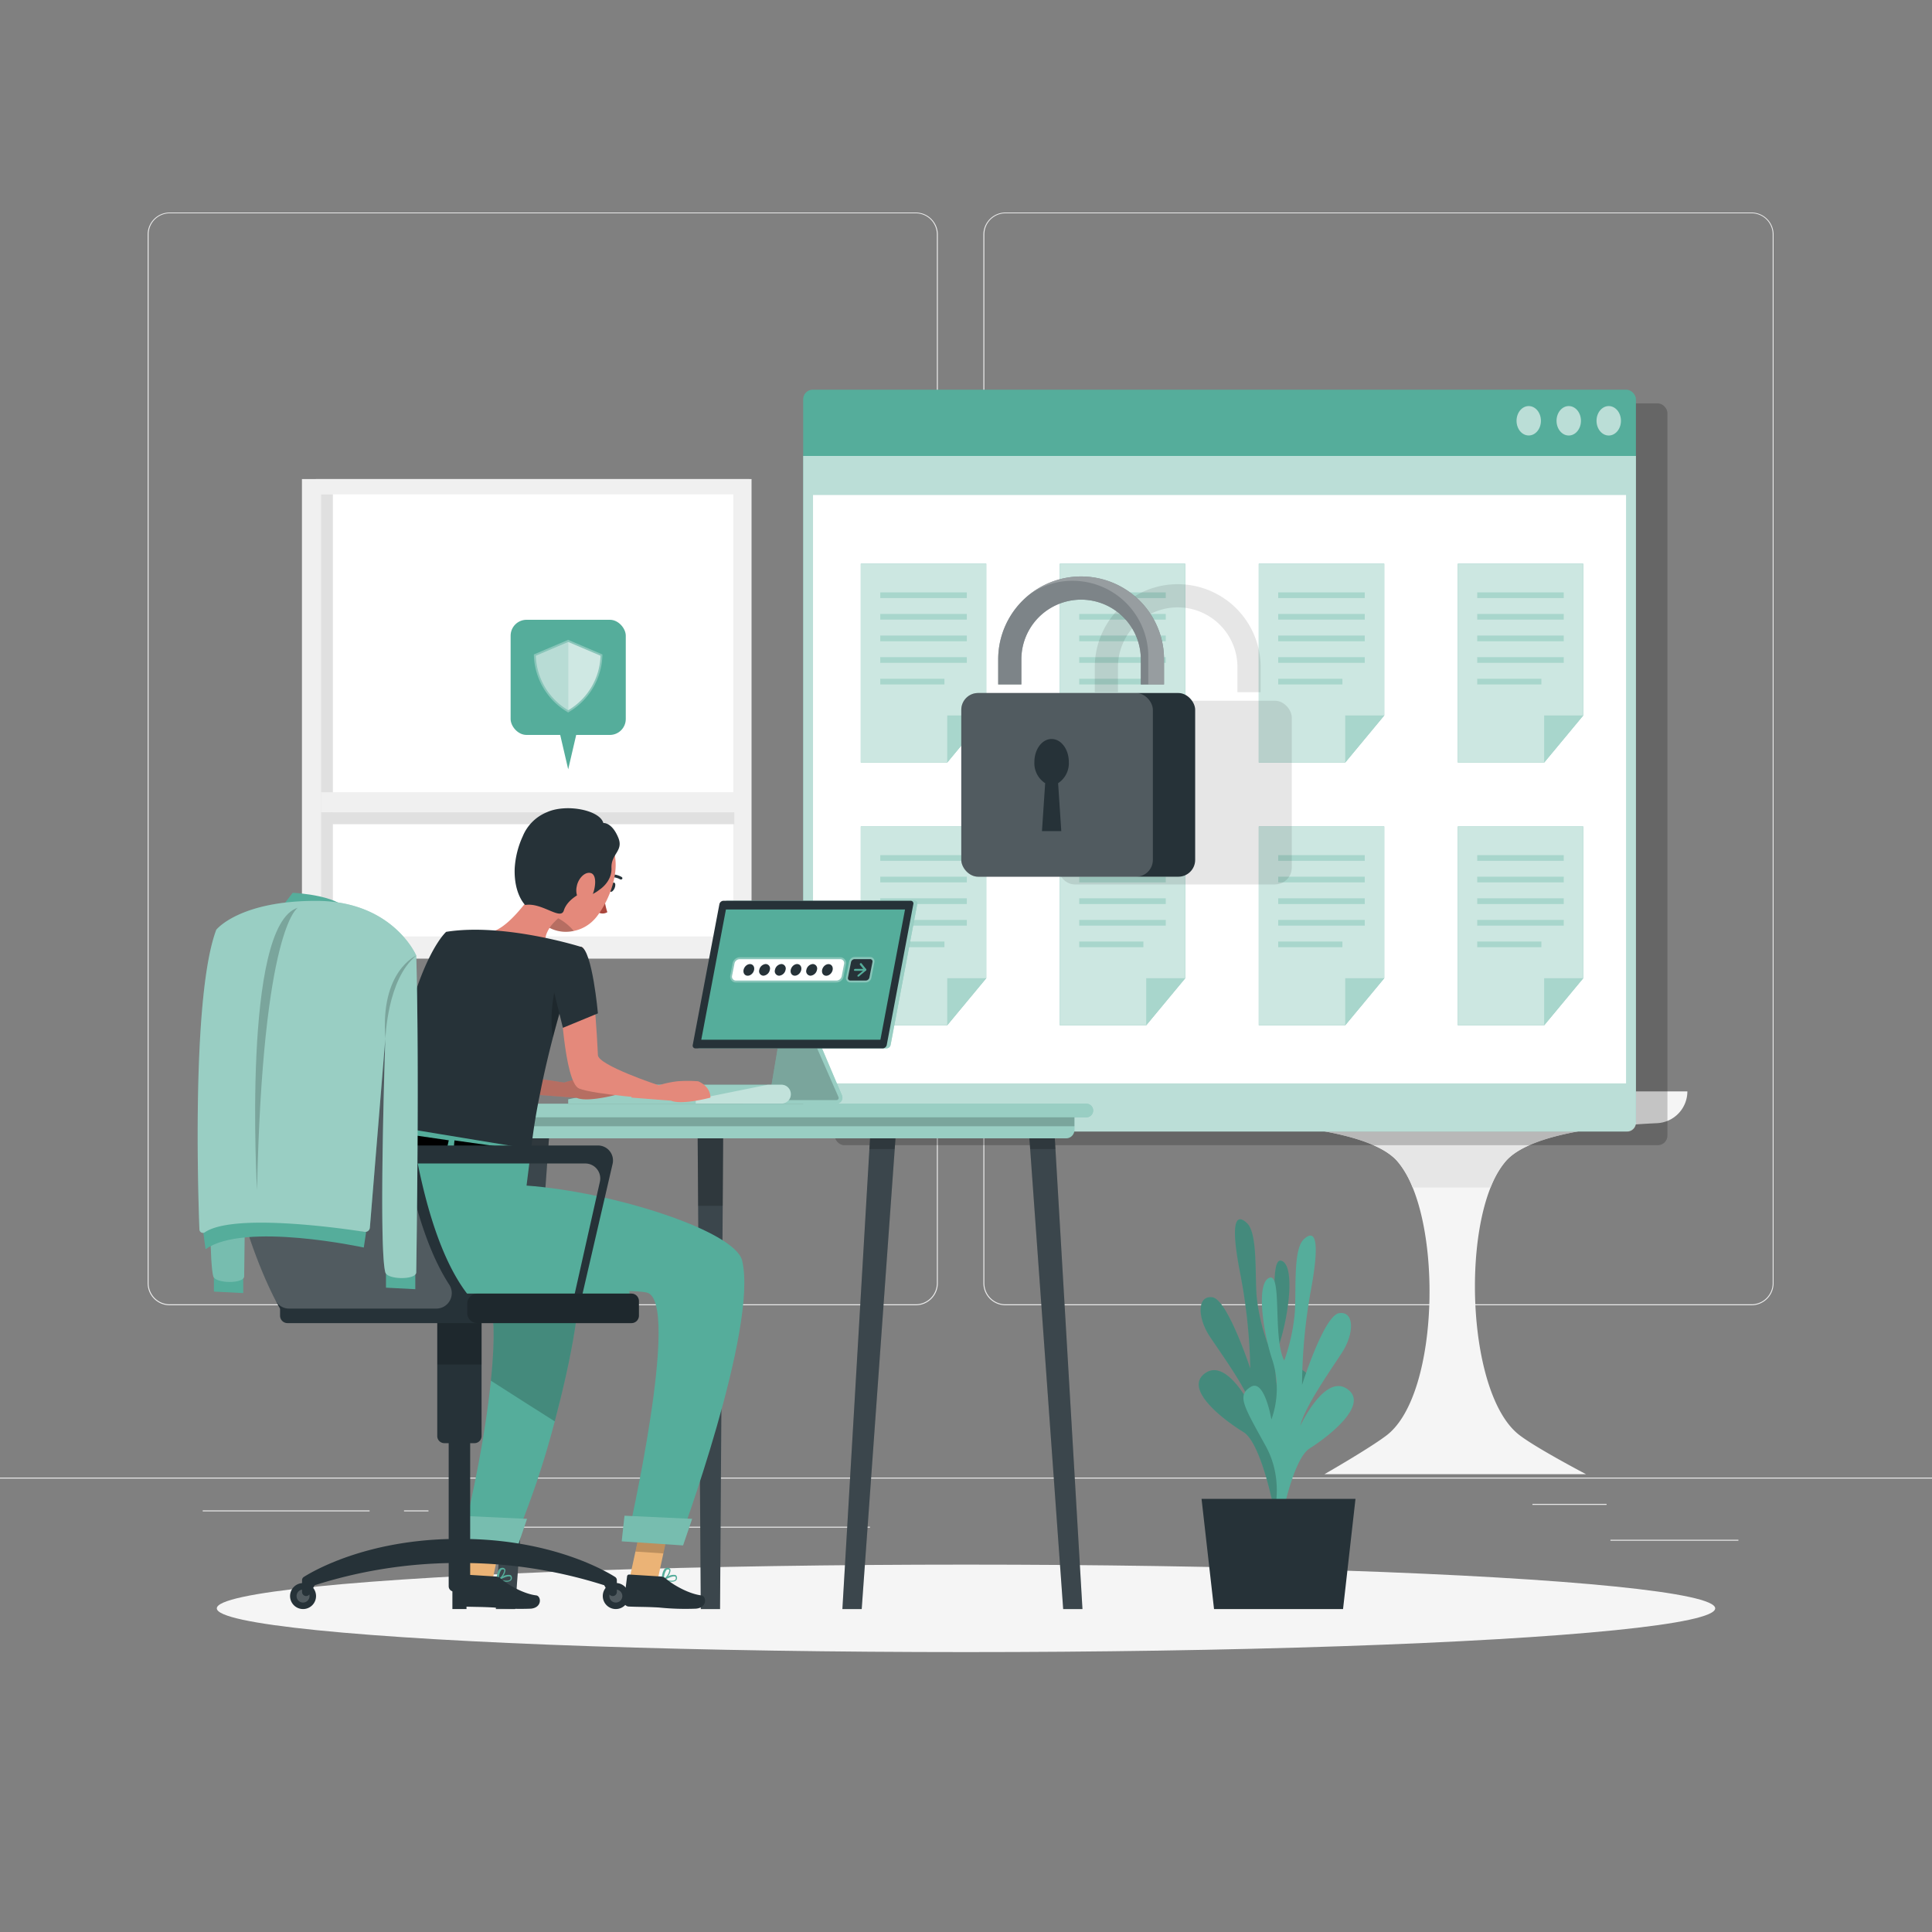 <svg xmlns="http://www.w3.org/2000/svg" viewBox="0 0 500 500"><rect x="0" y="0" width="500" height="500" fill="#808080" stroke="none"/><g id="freepik--background-complete--inject-161"><rect y="382.4" width="500" height="0.25" style="fill:#ebebeb"></rect><rect x="416.78" y="398.49" width="33.12" height="0.25" style="fill:#ebebeb"></rect><rect x="322.53" y="401.21" width="8.69" height="0.25" style="fill:#ebebeb"></rect><rect x="396.59" y="389.21" width="19.19" height="0.25" style="fill:#ebebeb"></rect><rect x="52.46" y="390.89" width="43.19" height="0.25" style="fill:#ebebeb"></rect><rect x="104.56" y="390.89" width="6.33" height="0.25" style="fill:#ebebeb"></rect><rect x="131.47" y="395.11" width="93.68" height="0.25" style="fill:#ebebeb"></rect><path d="M237,337.8H43.91a5.71,5.71,0,0,1-5.7-5.71V60.66A5.71,5.71,0,0,1,43.91,55H237a5.71,5.71,0,0,1,5.71,5.71V332.09A5.71,5.71,0,0,1,237,337.8ZM43.91,55.2a5.46,5.46,0,0,0-5.45,5.46V332.09a5.46,5.46,0,0,0,5.45,5.46H237a5.47,5.47,0,0,0,5.46-5.46V60.66A5.47,5.47,0,0,0,237,55.2Z" style="fill:#ebebeb"></path><path d="M453.31,337.8H260.21a5.72,5.72,0,0,1-5.71-5.71V60.66A5.72,5.72,0,0,1,260.21,55h193.1A5.71,5.71,0,0,1,459,60.66V332.09A5.71,5.71,0,0,1,453.31,337.8ZM260.21,55.2a5.47,5.47,0,0,0-5.46,5.46V332.09a5.47,5.47,0,0,0,5.46,5.46h193.1a5.47,5.47,0,0,0,5.46-5.46V60.66a5.47,5.47,0,0,0-5.46-5.46Z" style="fill:#ebebeb"></path><path d="M316.54,282.45H436.69a8.24,8.24,0,0,1-7.88,8.23c-12.91.59-32.78,2.63-39.07,9.77-11.75,13.32-10.61,60.1,3.46,70.93,4.4,3.4,17.26,10.14,17.26,10.14H342.77s12-6.88,16.19-10.14c14-10.92,14.39-57.67,2.59-70.93-6.05-6.8-24.67-9-37.16-9.69A8.31,8.31,0,0,1,316.54,282.45Z" style="fill:#f5f5f5"></path><path d="M421.8,291.12c-12.2,1-26.82,3.39-32.06,9.33a23.74,23.74,0,0,0-4,6.88H365.59a24.5,24.5,0,0,0-4-6.88c-5.26-5.91-20-8.34-32-9.33Z" style="fill:#e6e6e6"></path><polygon points="367.72 282.51 369.36 263.84 345.67 263.84 344.04 282.51 367.72 282.51" style="fill:#ebebeb"></polygon><polygon points="367.72 282.51 369.36 263.84 370.63 263.84 369 282.51 367.72 282.51" style="fill:#e0e0e0"></polygon><polygon points="365.47 280.61 366.77 265.74 347.92 265.74 346.62 280.61 365.47 280.61" style="fill:#f0f0f0"></polygon><polygon points="364.03 279.38 365.11 266.97 349.37 266.97 348.28 279.38 364.03 279.38" style="fill:#fafafa"></polygon><polygon points="375.4 282.45 399.19 282.45 396.55 252.28 372.76 252.28 375.4 282.45" style="fill:#e6e6e6"></polygon><polygon points="375.4 282.45 374.27 282.45 371.63 252.28 372.76 252.28 375.4 282.45" style="fill:#e0e0e0"></polygon><polygon points="377.56 279.38 396.5 279.38 394.4 255.36 375.46 255.36 377.56 279.38" style="fill:#f0f0f0"></polygon><polygon points="378.94 277.4 394.77 277.4 393.01 257.34 377.19 257.34 378.94 277.4" style="fill:#fafafa"></polygon><path d="M386.94,266.36h0a2.75,2.75,0,0,1-3.9,0h0a2.76,2.76,0,0,1,0-3.89h0a2.77,2.77,0,0,1,3.9,0h0A2.76,2.76,0,0,1,386.94,266.36Z" style="fill:#ebebeb"></path><path d="M385.77,269.74h0a2,2,0,0,1,2.85,0h0a2,2,0,0,1-1.42,3.44h0A2,2,0,0,1,385.77,269.74Z" style="fill:#f0f0f0"></path><rect x="81.73" y="123.98" width="112.19" height="124.08" transform="translate(275.64 372.04) rotate(180)" style="fill:#e0e0e0"></rect><rect x="78.15" y="123.98" width="116.36" height="124.08" transform="translate(272.65 372.04) rotate(180)" style="fill:#f0f0f0"></rect><rect x="83.07" y="127.94" width="106.7" height="114.42" transform="translate(272.84 370.29) rotate(180)" style="fill:#fff"></rect><rect x="83.07" y="127.94" width="3.09" height="114.42" transform="translate(169.22 370.29) rotate(180)" style="fill:#e0e0e0"></rect><rect x="136.39" y="159.65" width="3.09" height="104.22" transform="translate(-73.83 349.69) rotate(-90)" style="fill:#e0e0e0"></rect><rect x="83.07" y="205.04" width="108.36" height="5.18" transform="translate(274.49 415.25) rotate(180)" style="fill:#f0f0f0"></rect><path d="M378.39,145.22s1-6.6-3.81-10.83-4.39-6.75-3-7.08,2.64,3.91,4.76,5.07c0,0,.07-6-2.08-8.25s-3.28-7.94-1.23-8,2.25,3.4,2.68,5.88,2.7,6,2.7,6,.44-5.4,1.83-7.62-2.31-7.3-.88-9.52,4,2,3.75,6.77-3.38,9.84-2.64,14.81c0,0,1.4-3.49,2.65-3.81s2.53-2.62,3.37-3.48,1.91,2.11,0,4.86-6.76,10.11-6,16.05Z" style="fill:#e6e6e6"></path><path d="M375.51,142.22l-1.58,9.89a5,5,0,0,0,5,5.82h1.68a5,5,0,0,0,5-5.82L384,142.22Z" style="fill:#f5f5f5"></path><rect x="287.94" y="154.28" width="111.4" height="5.72" style="fill:#e6e6e6"></rect><rect x="293.07" y="133.18" width="4.91" height="21.1" style="fill:#f0f0f0"></rect><rect x="316.8" y="133.18" width="4.91" height="21.1" style="fill:#f0f0f0"></rect><rect x="345.57" y="132.92" width="4.91" height="21.1" transform="translate(-19.31 61.19) rotate(-9.78)" style="fill:#f0f0f0"></rect><rect x="299.15" y="135.96" width="4.91" height="18.32" style="fill:#f0f0f0"></rect><rect x="310.43" y="135.96" width="4.91" height="18.32" style="fill:#f0f0f0"></rect><rect x="338.91" y="135.96" width="4.91" height="18.32" style="fill:#f0f0f0"></rect><rect x="325.29" y="135.65" width="4.91" height="18.32" transform="translate(-23.61 74.53) rotate(-12.53)" style="fill:#f0f0f0"></rect><rect x="305.85" y="132.13" width="2.45" height="22.15" style="fill:#f0f0f0"></rect><rect x="335.04" y="132.13" width="2.45" height="22.15" style="fill:#f0f0f0"></rect><rect x="287.94" y="197.01" width="111.4" height="5.72" transform="translate(687.29 399.74) rotate(180)" style="fill:#e6e6e6"></rect><rect x="389.31" y="175.91" width="4.91" height="21.1" transform="translate(783.53 372.92) rotate(180)" style="fill:#f0f0f0"></rect><rect x="365.58" y="175.91" width="4.91" height="21.1" transform="translate(736.07 372.92) rotate(180)" style="fill:#f0f0f0"></rect><rect x="336.81" y="175.65" width="4.91" height="21.1" transform="translate(641.98 427.3) rotate(-170.22)" style="fill:#f0f0f0"></rect><rect x="383.23" y="178.69" width="4.91" height="18.32" transform="translate(771.37 375.7) rotate(180)" style="fill:#f0f0f0"></rect><rect x="371.95" y="178.69" width="4.91" height="18.32" transform="translate(748.81 375.7) rotate(180)" style="fill:#f0f0f0"></rect><rect x="343.48" y="178.69" width="4.91" height="18.32" transform="translate(691.86 375.7) rotate(180)" style="fill:#f0f0f0"></rect><rect x="357.09" y="178.38" width="4.91" height="18.32" transform="translate(669.85 448.59) rotate(-167.47)" style="fill:#f0f0f0"></rect><rect x="378.99" y="174.86" width="2.45" height="22.15" transform="translate(760.43 371.87) rotate(180)" style="fill:#f0f0f0"></rect><rect x="349.79" y="174.86" width="2.45" height="22.15" transform="translate(702.04 371.87) rotate(180)" style="fill:#f0f0f0"></rect><rect x="298.63" y="180.31" width="23.91" height="16.51" transform="translate(621.18 377.13) rotate(180)" style="fill:#f5f5f5"></rect></g><g id="freepik--Shadow--inject-161"><ellipse id="freepik--path--inject-161" cx="250" cy="416.24" rx="193.89" ry="11.32" style="fill:#f5f5f5"></ellipse></g><g id="freepik--Plant--inject-161"><path d="M332.47,391.23s-5-10.8.7-21.46,7.3-13.16,3.7-15.34S331.6,363,331.6,363a24,24,0,0,1-.53-15.07c2.51-7.71,4.09-20.26.66-21.61s-.65,15.66-3.63,21.46a49.82,49.82,0,0,1-2.91-12.64c-.41-6.19.23-16.08-2.48-18.61s-4.44-.79-1.78,12.88a142.9,142.9,0,0,1,2.64,24.76s-5.87-17.92-9.82-18.44-3.94,5.28-.56,10.31,9.89,14.05,10.95,18.69c0,0-6.45-13.48-12.25-9.35s5.05,12.28,9.89,15.22,8.2,21.39,8.2,21.39Z" style="fill:#55AD9B"></path><path d="M332.47,391.23s-5-10.8.7-21.46,7.3-13.16,3.7-15.34S331.6,363,331.6,363a24,24,0,0,1-.53-15.07c2.51-7.71,4.09-20.26.66-21.61s-.65,15.66-3.63,21.46a49.82,49.82,0,0,1-2.91-12.64c-.41-6.19.23-16.08-2.48-18.61s-4.44-.79-1.78,12.88a142.9,142.9,0,0,1,2.64,24.76s-5.87-17.92-9.82-18.44-3.94,5.28-.56,10.31,9.89,14.05,10.95,18.69c0,0-6.45-13.48-12.25-9.35s5.05,12.28,9.89,15.22,8.2,21.39,8.2,21.39Z" style="opacity:0.2;isolation:isolate"></path><path d="M328.56,395.66s4.82-10.88-1-21.44-7.46-13.06-3.88-15.29,5.36,8.44,5.36,8.44a24,24,0,0,0,.35-15.08c-2.6-7.66-4.33-20.19-.91-21.59s.84,15.65,3.88,21.4a49.65,49.65,0,0,0,2.76-12.69c.34-6.19-.42-16.07,2.26-18.64s4.43-.85,1.93,12.85a142.37,142.37,0,0,0-2.34,24.8s5.66-18,9.6-18.58,4,5.22.68,10.3-9.71,14.2-10.73,18.85c0,0,6.29-13.58,12.14-9.53s-4.9,12.35-9.7,15.37-7.94,21.51-7.94,21.51Z" style="fill:#55AD9B"></path><polygon points="350.8 387.91 310.96 387.91 314.19 416.42 347.58 416.42 350.8 387.91" style="fill:#263238"></polygon></g><g id="freepik--Window--inject-161"><rect x="216.01" y="104.4" width="215.52" height="191.98" rx="2.48" style="opacity:0.2;isolation:isolate"></rect><rect x="207.86" y="100.85" width="215.52" height="191.98" rx="2.48" style="fill:#55AD9B"></rect><path d="M207.86,118V290.36a2.3,2.3,0,0,0,2,2.48H421.32a2.3,2.3,0,0,0,2.06-2.48V118Z" style="fill:#fff;opacity:0.6"></path><rect x="210.41" y="128.11" width="210.41" height="152.27" style="fill:#fff"></rect><ellipse cx="416.34" cy="108.9" rx="3.16" ry="3.81" style="fill:#fff;opacity:0.6"></ellipse><ellipse cx="405.99" cy="108.9" rx="3.16" ry="3.81" style="fill:#fff;opacity:0.6"></ellipse><path d="M398.79,108.9c0,2.1-1.41,3.8-3.16,3.8s-3.15-1.7-3.15-3.8,1.41-3.81,3.15-3.81S398.79,106.79,398.79,108.9Z" style="fill:#fff;opacity:0.6"></path><polygon points="255.24 145.89 255.24 185.16 245.14 197.34 222.77 197.34 222.77 145.89 255.24 145.89" style="fill:#55AD9B"></polygon><polygon points="255.24 145.89 255.24 185.16 245.14 197.34 222.77 197.34 222.77 145.89 255.24 145.89" style="fill:#fff;opacity:0.7"></polygon><polygon points="255.24 185.16 245.14 197.34 245.14 185.16 255.24 185.16" style="fill:#55AD9B;opacity:0.3"></polygon><rect x="227.81" y="153.31" width="22.4" height="1.47" style="fill:#55AD9B;opacity:0.3"></rect><rect x="227.81" y="158.89" width="22.4" height="1.47" style="fill:#55AD9B;opacity:0.3"></rect><rect x="227.81" y="164.48" width="22.4" height="1.48" style="fill:#55AD9B;opacity:0.3"></rect><rect x="227.81" y="170.07" width="22.4" height="1.47" style="fill:#55AD9B;opacity:0.3"></rect><rect x="227.81" y="175.66" width="16.61" height="1.48" style="fill:#55AD9B;opacity:0.3"></rect><polygon points="306.74 145.89 306.74 185.16 296.64 197.34 274.27 197.34 274.27 145.89 306.74 145.89" style="fill:#55AD9B"></polygon><polygon points="306.74 145.89 306.74 185.16 296.64 197.34 274.27 197.34 274.27 145.89 306.74 145.89" style="fill:#fff;opacity:0.7"></polygon><polygon points="306.74 185.16 296.64 197.34 296.64 185.16 306.74 185.16" style="fill:#55AD9B;opacity:0.3"></polygon><rect x="279.3" y="153.31" width="22.4" height="1.47" style="fill:#55AD9B;opacity:0.3"></rect><rect x="279.3" y="158.89" width="22.4" height="1.47" style="fill:#55AD9B;opacity:0.3"></rect><rect x="279.3" y="164.48" width="22.4" height="1.48" style="fill:#55AD9B;opacity:0.3"></rect><rect x="279.3" y="170.07" width="22.4" height="1.47" style="fill:#55AD9B;opacity:0.3"></rect><rect x="279.3" y="175.66" width="16.61" height="1.48" style="fill:#55AD9B;opacity:0.3"></rect><polygon points="358.24 145.89 358.24 185.16 348.14 197.34 325.77 197.34 325.77 145.89 358.24 145.89" style="fill:#55AD9B"></polygon><polygon points="358.24 145.89 358.24 185.16 348.14 197.34 325.77 197.34 325.77 145.89 358.24 145.89" style="fill:#fff;opacity:0.7"></polygon><polygon points="358.24 185.16 348.14 197.34 348.14 185.16 358.24 185.16" style="fill:#55AD9B;opacity:0.3"></polygon><rect x="330.8" y="153.31" width="22.4" height="1.47" style="fill:#55AD9B;opacity:0.3"></rect><rect x="330.8" y="158.89" width="22.4" height="1.47" style="fill:#55AD9B;opacity:0.3"></rect><rect x="330.8" y="164.48" width="22.4" height="1.48" style="fill:#55AD9B;opacity:0.3"></rect><rect x="330.8" y="170.07" width="22.4" height="1.47" style="fill:#55AD9B;opacity:0.3"></rect><rect x="330.8" y="175.66" width="16.61" height="1.48" style="fill:#55AD9B;opacity:0.3"></rect><polygon points="409.74 145.89 409.74 185.16 399.63 197.34 377.27 197.34 377.27 145.89 409.74 145.89" style="fill:#55AD9B"></polygon><polygon points="409.74 145.89 409.74 185.16 399.63 197.34 377.27 197.34 377.27 145.89 409.74 145.89" style="fill:#fff;opacity:0.7"></polygon><polygon points="409.74 185.16 399.63 197.34 399.63 185.16 409.74 185.16" style="fill:#55AD9B;opacity:0.3"></polygon><rect x="382.3" y="153.31" width="22.4" height="1.47" style="fill:#55AD9B;opacity:0.3"></rect><rect x="382.3" y="158.89" width="22.4" height="1.47" style="fill:#55AD9B;opacity:0.3"></rect><rect x="382.3" y="164.48" width="22.4" height="1.48" style="fill:#55AD9B;opacity:0.3"></rect><rect x="382.3" y="170.07" width="22.4" height="1.47" style="fill:#55AD9B;opacity:0.3"></rect><rect x="382.3" y="175.66" width="16.61" height="1.48" style="fill:#55AD9B;opacity:0.3"></rect><polygon points="255.24 213.89 255.24 253.16 245.14 265.34 222.77 265.34 222.77 213.89 255.24 213.89" style="fill:#55AD9B"></polygon><polygon points="255.24 213.89 255.24 253.16 245.14 265.34 222.77 265.34 222.77 213.89 255.24 213.89" style="fill:#fff;opacity:0.7"></polygon><polygon points="255.24 253.16 245.14 265.34 245.14 253.16 255.24 253.16" style="fill:#55AD9B;opacity:0.3"></polygon><rect x="227.81" y="221.31" width="22.4" height="1.47" style="fill:#55AD9B;opacity:0.3"></rect><rect x="227.81" y="226.89" width="22.4" height="1.47" style="fill:#55AD9B;opacity:0.3"></rect><rect x="227.81" y="232.48" width="22.4" height="1.48" style="fill:#55AD9B;opacity:0.3"></rect><rect x="227.81" y="238.07" width="22.4" height="1.48" style="fill:#55AD9B;opacity:0.3"></rect><rect x="227.81" y="243.66" width="16.61" height="1.47" style="fill:#55AD9B;opacity:0.3"></rect><polygon points="306.74 213.89 306.74 253.16 296.64 265.34 274.27 265.34 274.27 213.89 306.74 213.89" style="fill:#55AD9B"></polygon><polygon points="306.74 213.89 306.74 253.16 296.64 265.34 274.27 265.34 274.27 213.89 306.74 213.89" style="fill:#fff;opacity:0.7"></polygon><polygon points="306.74 253.16 296.64 265.34 296.64 253.16 306.74 253.16" style="fill:#55AD9B;opacity:0.3"></polygon><rect x="279.3" y="221.31" width="22.4" height="1.47" style="fill:#55AD9B;opacity:0.3"></rect><rect x="279.3" y="226.89" width="22.4" height="1.47" style="fill:#55AD9B;opacity:0.3"></rect><rect x="279.3" y="232.48" width="22.4" height="1.48" style="fill:#55AD9B;opacity:0.3"></rect><rect x="279.3" y="238.07" width="22.4" height="1.48" style="fill:#55AD9B;opacity:0.3"></rect><rect x="279.3" y="243.66" width="16.61" height="1.47" style="fill:#55AD9B;opacity:0.3"></rect><polygon points="358.24 213.89 358.24 253.16 348.14 265.34 325.77 265.34 325.77 213.89 358.24 213.89" style="fill:#55AD9B"></polygon><polygon points="358.24 213.89 358.24 253.16 348.14 265.34 325.77 265.34 325.77 213.89 358.24 213.89" style="fill:#fff;opacity:0.7"></polygon><polygon points="358.24 253.16 348.14 265.34 348.14 253.16 358.24 253.16" style="fill:#55AD9B;opacity:0.3"></polygon><rect x="330.8" y="221.31" width="22.4" height="1.47" style="fill:#55AD9B;opacity:0.3"></rect><rect x="330.8" y="226.89" width="22.4" height="1.47" style="fill:#55AD9B;opacity:0.3"></rect><rect x="330.8" y="232.48" width="22.4" height="1.48" style="fill:#55AD9B;opacity:0.3"></rect><rect x="330.8" y="238.07" width="22.4" height="1.48" style="fill:#55AD9B;opacity:0.3"></rect><rect x="330.8" y="243.66" width="16.61" height="1.47" style="fill:#55AD9B;opacity:0.3"></rect><polygon points="409.74 213.89 409.74 253.16 399.63 265.34 377.27 265.34 377.27 213.89 409.74 213.89" style="fill:#55AD9B"></polygon><polygon points="409.74 213.89 409.74 253.16 399.63 265.34 377.27 265.34 377.27 213.89 409.74 213.89" style="fill:#fff;opacity:0.7"></polygon><polygon points="409.74 253.16 399.63 265.34 399.63 253.16 409.74 253.16" style="fill:#55AD9B;opacity:0.3"></polygon><rect x="382.3" y="221.31" width="22.4" height="1.47" style="fill:#55AD9B;opacity:0.3"></rect><rect x="382.3" y="226.89" width="22.4" height="1.47" style="fill:#55AD9B;opacity:0.3"></rect><rect x="382.3" y="232.48" width="22.4" height="1.48" style="fill:#55AD9B;opacity:0.3"></rect><rect x="382.3" y="238.07" width="22.4" height="1.48" style="fill:#55AD9B;opacity:0.3"></rect><rect x="382.3" y="243.66" width="16.61" height="1.47" style="fill:#55AD9B;opacity:0.3"></rect></g><g id="freepik--Padlock--inject-161"><rect x="273.78" y="181.35" width="60.53" height="47.54" rx="4.35" style="opacity:0.1;isolation:isolate"></rect><g style="opacity:0.1;isolation:isolate"><path d="M326.25,179.14h-6v-6.49a15.46,15.46,0,1,0-30.92,0v6.49h-6v-6.49a21.46,21.46,0,1,1,42.92,0Z"></path></g><rect x="248.78" y="179.35" width="60.53" height="47.54" rx="4.35" style="fill:#263238"></rect><rect x="248.78" y="179.35" width="49.58" height="47.54" rx="4.35" style="fill:#fff;opacity:0.2"></rect><path d="M276.61,197.19c0-3.28-2-5.94-4.46-5.94s-4.45,2.66-4.45,5.94a6.16,6.16,0,0,0,2.79,5.5l-.83,12.4h5l-.82-12.4A6.18,6.18,0,0,0,276.61,197.19Z" style="fill:#263238"></path><path d="M301.25,177.14h-6v-6.49a15.46,15.46,0,1,0-30.92,0v6.49h-6v-6.49a21.46,21.46,0,1,1,42.92,0Z" style="fill:#263238"></path><g style="opacity:0.4"><path d="M301.25,177.14h-6v-6.49a15.46,15.46,0,1,0-30.92,0v6.49h-6v-6.49a21.46,21.46,0,1,1,42.92,0Z" style="fill:#fff"></path></g><path d="M301.25,170.65v6.49h-4.07v-7.23a19.6,19.6,0,0,0-19.61-19.6,19.07,19.07,0,0,0-11,3.45,21.44,21.44,0,0,1,34.67,16.89Z" style="fill:#fff;opacity:0.2"></path></g><g id="freepik--Desk--inject-161"><path d="M216.46,285.63H192.22v-.93h5.47a1.58,1.58,0,0,0,1.54-1.3l2.45-14.58.48-2.87h8.3l7.43,17.52A1.55,1.55,0,0,1,216.46,285.63Z" style="fill:#55AD9B"></path><path d="M216.46,285.63H192.22v-.93h5.47a1.58,1.58,0,0,0,1.54-1.3l2.45-14.58.48-2.87h8.3l7.43,17.52A1.55,1.55,0,0,1,216.46,285.63Z" style="fill:#fff;opacity:0.4;isolation:isolate"></path><path d="M216.49,284.7h-18.8a1.58,1.58,0,0,0,1.54-1.3l2.45-14.58h8.7L217,283.93A.55.55,0,0,1,216.49,284.7Z" style="opacity:0.2;isolation:isolate"></path><path d="M229.49,271.32H181a.71.71,0,0,1-.72-.88L187.18,234a1.12,1.12,0,0,1,1-.88h48.48a.7.7,0,0,1,.71.88l-6.88,36.43A1.12,1.12,0,0,1,229.49,271.32Z" style="fill:#55AD9B"></path><path d="M229.49,271.32H181a.71.71,0,0,1-.72-.88L187.18,234a1.12,1.12,0,0,1,1-.88h48.48a.7.7,0,0,1,.71.88l-6.88,36.43A1.12,1.12,0,0,1,229.49,271.32Z" style="fill:#fff;opacity:0.4;isolation:isolate"></path><path d="M228.49,271.32H180a.71.71,0,0,1-.72-.88L186.18,234a1.12,1.12,0,0,1,1-.88h48.48a.7.7,0,0,1,.71.88l-6.88,36.43A1.12,1.12,0,0,1,228.49,271.32Z" style="fill:#263238"></path><polygon points="227.85 269.08 181.49 269.08 187.87 235.37 234.22 235.37 227.85 269.08" style="fill:#55AD9B"></polygon><path d="M147.05,285.63v-1.14l18.66-3.77h36.51a2.45,2.45,0,0,1,2.45,2.45h0a2.46,2.46,0,0,1-2.45,2.46Z" style="fill:#55AD9B"></path><path d="M204.67,283.18a2.45,2.45,0,0,1-.71,1.73,2.48,2.48,0,0,1-1.74.72H147.05V284.5l18.67-3.78h36.5A2.45,2.45,0,0,1,204.67,283.18Z" style="fill:#fff;opacity:0.4;isolation:isolate"></path><path d="M204.67,283.18a2.45,2.45,0,0,1-.71,1.73,2.48,2.48,0,0,1-1.74.72H180.05V284.5l18.67-3.78h3.5A2.45,2.45,0,0,1,204.67,283.18Z" style="fill:#fff;opacity:0.4;isolation:isolate"></path><polygon points="218.01 416.42 223.01 416.42 231.98 291.48 225.35 291.48 218.01 416.42" style="fill:#263238"></polygon><polygon points="218.01 416.42 223.01 416.42 231.54 297.68 231.98 291.68 225.35 291.68 225 297.68 218.01 416.42" style="fill:#fff;opacity:0.1;isolation:isolate"></polygon><polygon points="225 297.38 231.54 297.38 231.98 291.68 225.35 291.68 225 297.38" style="opacity:0.2;isolation:isolate"></polygon><polygon points="181.36 416.42 186.35 416.42 187.17 291.48 180.54 291.48 181.36 416.42" style="fill:#263238"></polygon><polygon points="180.54 291.68 180.67 311.84 181.35 416.42 186.35 416.42 187.03 311.84 187.16 291.68 180.54 291.68" style="fill:#fff;opacity:0.1;isolation:isolate"></polygon><polygon points="180.54 291.68 180.67 312.06 187.03 312.06 187.16 291.68 180.54 291.68" style="opacity:0.2;isolation:isolate"></polygon><polygon points="128.33 416.42 133.32 416.42 142.3 291.48 135.67 291.48 128.33 416.42" style="fill:#263238"></polygon><polygon points="128.32 416.42 133.32 416.42 141.86 297.68 142.3 291.68 135.67 291.68 135.31 297.68 128.32 416.42" style="fill:#fff;opacity:0.1;isolation:isolate"></polygon><polygon points="135.31 297.38 141.86 297.38 142.3 291.68 135.67 291.68 135.31 297.38" style="opacity:0.2;isolation:isolate"></polygon><polygon points="275.15 416.42 280.14 416.42 272.8 291.48 266.18 291.48 275.15 416.42" style="fill:#263238"></polygon><polygon points="266.18 291.68 266.62 297.68 275.15 416.42 280.14 416.42 273.16 297.68 272.8 291.68 266.18 291.68" style="fill:#fff;opacity:0.1;isolation:isolate"></polygon><polygon points="272.8 291.68 266.18 291.68 266.62 297.38 273.16 297.38 272.8 291.68" style="opacity:0.2;isolation:isolate"></polygon><path d="M132.58,288.35H275.89a2.16,2.16,0,0,1,2.16,2.16v4.1a0,0,0,0,1,0,0H130.42a0,0,0,0,1,0,0v-4.1A2.16,2.16,0,0,1,132.58,288.35Z" transform="translate(408.47 582.95) rotate(180)" style="fill:#55AD9B"></path><path d="M132.58,288.35H275.89a2.16,2.16,0,0,1,2.16,2.16v4.1a0,0,0,0,1,0,0H130.42a0,0,0,0,1,0,0v-4.1A2.16,2.16,0,0,1,132.58,288.35Z" transform="translate(408.47 582.95) rotate(180)" style="fill:#fff;opacity:0.4;isolation:isolate"></path><rect x="130.42" y="288.35" width="147.64" height="3.13" transform="translate(408.47 579.82) rotate(180)" style="opacity:0.2;isolation:isolate"></rect><path d="M127.32,289.16H281.15a1.76,1.76,0,0,0,1.76-1.76h0a1.76,1.76,0,0,0-1.76-1.76H127.32a1.76,1.76,0,0,0-1.76,1.76h0A1.76,1.76,0,0,0,127.32,289.16Z" style="fill:#55AD9B"></path><path d="M127.32,289.16H281.15a1.76,1.76,0,0,0,1.76-1.76h0a1.76,1.76,0,0,0-1.76-1.76H127.32a1.76,1.76,0,0,0-1.76,1.76h0A1.76,1.76,0,0,0,127.32,289.16Z" style="fill:#fff;opacity:0.4;isolation:isolate"></path><path d="M190.44,254.26a1.5,1.5,0,0,1-1.46-1.78l.62-3.19a1.93,1.93,0,0,1,1.88-1.55h26a1.47,1.47,0,0,1,1.15.55,1.44,1.44,0,0,1,.31,1.23l-.62,3.19a1.91,1.91,0,0,1-1.87,1.55Z" style="fill:#fff;opacity:0.3;isolation:isolate"></path><path d="M216.45,253.76h-26a1,1,0,0,1-1-1.18l.63-3.2a1.4,1.4,0,0,1,1.38-1.14h26a1,1,0,0,1,1,1.18l-.62,3.2A1.41,1.41,0,0,1,216.45,253.76Z" style="fill:#fff"></path><ellipse cx="193.8" cy="251" rx="1.61" ry="1.28" transform="translate(-122.96 265.96) rotate(-55.03)" style="fill:#263238"></ellipse><path d="M199.23,251a1.84,1.84,0,0,1-1.66,1.51A1.16,1.16,0,0,1,196.5,251a1.85,1.85,0,0,1,1.66-1.51A1.15,1.15,0,0,1,199.23,251Z" style="fill:#263238"></path><path d="M203.3,251a1.85,1.85,0,0,1-1.66,1.51,1.16,1.16,0,0,1-1.08-1.51,1.86,1.86,0,0,1,1.67-1.51A1.16,1.16,0,0,1,203.3,251Z" style="fill:#263238"></path><ellipse cx="206" cy="251" rx="1.61" ry="1.28" transform="translate(-117.75 275.95) rotate(-55.03)" style="fill:#263238"></ellipse><path d="M211.43,251a1.86,1.86,0,0,1-1.67,1.51,1.16,1.16,0,0,1-1.07-1.51,1.86,1.86,0,0,1,1.66-1.51A1.16,1.16,0,0,1,211.43,251Z" style="fill:#263238"></path><ellipse cx="214.12" cy="251" rx="1.61" ry="1.28" transform="translate(-114.28 282.62) rotate(-55.03)" style="fill:#263238"></ellipse><path d="M220.08,254.26a1.12,1.12,0,0,1-.88-.41,1.14,1.14,0,0,1-.23-1l.79-4a1.49,1.49,0,0,1,1.42-1.18h4a1.12,1.12,0,0,1,.88.41,1.14,1.14,0,0,1,.23,1l-.79,4a1.49,1.49,0,0,1-1.42,1.18Z" style="fill:#fff;opacity:0.3;isolation:isolate"></path><path d="M220.08,253.76h4A1,1,0,0,0,225,253l.79-4a.62.62,0,0,0-.62-.78h-4a1,1,0,0,0-.93.78l-.79,4A.62.62,0,0,0,220.08,253.76Z" style="fill:#263238"></path><path d="M222.11,252.75a.2.2,0,0,1-.16-.07.27.27,0,0,1,.07-.36l1.59-1.32-1.06-1.32a.26.26,0,0,1,.07-.36.26.26,0,0,1,.35,0l1.2,1.5a.26.26,0,0,1-.07.36l-1.79,1.5A.31.31,0,0,1,222.11,252.75Z" style="fill:#55AD9B"></path><path d="M223.91,251.25h-2.7a.2.2,0,0,1-.2-.25.32.32,0,0,1,.3-.25H224a.2.2,0,0,1,.2.25A.32.32,0,0,1,223.91,251.25Z" style="fill:#55AD9B"></path></g><g id="freepik--speech-bubble--inject-161"><rect x="132.15" y="160.39" width="29.8" height="29.8" rx="4.12" transform="translate(294.1 350.59) rotate(180)" style="fill:#55AD9B"></rect><polygon points="144.72 189.08 147.05 199.1 149.38 189.08 144.72 189.08" style="fill:#55AD9B"></polygon><path d="M146.79,184.23a17.69,17.69,0,0,1-8.62-14.54v-.32l8.87-3.78,8.86,3.78v.32a17.63,17.63,0,0,1-8.61,14.54l-.26.16Z" style="fill:#fff;opacity:0.3"></path><path d="M147.05,166.14l8.37,3.56a17,17,0,0,1-8.37,14.11Z" style="fill:#fff;opacity:0.6"></path><path d="M147.05,166.14l-8.38,3.56a17,17,0,0,0,8.38,14.11Z" style="fill:#fff;opacity:0.4"></path></g><g id="freepik--Character--inject-161"><g id="freepik--group--inject-161"><path d="M139,279.11l7,1.05a26.09,26.09,0,0,1,4.88-1.05,32.94,32.94,0,0,1,5.4,0s3.17,1.19,3.17,4.22c0,0-7.39,2-10.22.79L139,283.33Z" style="fill:#e4897b"></path><path d="M139,279.11l7,1.05a26.09,26.09,0,0,1,4.88-1.05,32.94,32.94,0,0,1,5.4,0s3.17,1.19,3.17,4.22c0,0-7.39,2-10.22.79L139,283.33Z" style="opacity:0.2;isolation:isolate"></path><path d="M156.34,231.84a17.94,17.94,0,0,0,.84,4.23,2.33,2.33,0,0,1-2.44,0Z" style="fill:#aa473d"></path><path d="M159.07,229.84c-.27.65-.75,1.07-1.08.93s-.36-.76-.1-1.41.75-1.06,1.08-.93S159.33,229.2,159.07,229.84Z" style="fill:#263238"></path><path d="M160.71,227.6a.31.31,0,0,1-.18,0,4.12,4.12,0,0,0-3.55-.3.36.36,0,1,1-.33-.65,4.76,4.76,0,0,1,4.25.33.36.36,0,0,1,.12.5A.34.34,0,0,1,160.71,227.6Z" style="fill:#263238"></path><path d="M154.39,237.28c-.23.28-.46.55-.71.8a9.94,9.94,0,0,1-5.19,2.85,11.09,11.09,0,0,1-1.52.2,9.07,9.07,0,0,1-7.23-2.9,8.93,8.93,0,0,1-1.86-3.1c-1.79-4.8,0-8.58,2.59-15.23a9.76,9.76,0,0,1,16.26-3.31C161.91,222.05,158.43,232.08,154.39,237.28Z" style="fill:#e4897b"></path><path d="M148.49,240.93a11.09,11.09,0,0,1-1.52.2,9.07,9.07,0,0,1-7.23-2.9,10.68,10.68,0,0,1,2.15-1.67A14,14,0,0,1,148.49,240.93Z" style="opacity:0.2;isolation:isolate"></path><path d="M126.93,241.18c.66,4.68,10.9,6.43,10.9,6.43s5,2.3,5.26.3c-2.09-2.42-2.32-4.53-1.6-6.38a9.1,9.1,0,0,1,2.06-3,17.76,17.76,0,0,1,1.49-1.38l-3.13-12.82C139.66,229.23,132,240.48,126.93,241.18Z" style="fill:#e4897b"></path><path d="M156.15,213s2.19-.27,3.87,3.81c1.41,3.43-1.92,4.18-1.77,7.83s-3.2,5.68-3.2,5.68-2.8,2.42-5.19,1.11c0,0-3.12,1.53-3.94,4.2s-5.65-2.15-10-1.42c0,0-2.94-2.75-2.72-9.43a23.08,23.08,0,0,1,2.1-8.38,11.38,11.38,0,0,1,6.24-6.2C146.51,207.94,155.22,209.62,156.15,213Z" style="fill:#263238"></path><path d="M149.26,229.42a4.6,4.6,0,0,0,.86,3.85c1.06,1.16,2.77-.31,3.46-2.34.6-1.81.81-4.64-.75-5S149.59,227.47,149.26,229.42Z" style="fill:#e4897b"></path><path d="M150.36,245.05q-2.15,6-3.84,11.5c-.72,2.28-1.38,4.51-2,6.66q-.76,2.71-1.42,5.26c-.21.82-.42,1.63-.62,2.43-1.1,4.41-2,8.43-2.69,12a158.65,158.65,0,0,0-2.59,16.87L98,294.83c1.36-6.74,2.42-12.63,3.9-19,.82-3.48,1.75-7.1,3-11.07.84-2.85,1.82-5.88,3-9.17,3.94-11.3,7.57-14.43,7.57-14.43C130.46,238.76,150.36,245.05,150.36,245.05Z" style="fill:#263238"></path><path d="M163.41,279.84l7,1.05a26.09,26.09,0,0,1,4.88-1.05,33.08,33.08,0,0,1,5.41,0s3.16,1.19,3.16,4.22c0,0-7.38,2-10.22.79l-10.22-.79Z" style="fill:#e4897b"></path><polygon points="120.08 409.11 127.39 409.24 131.03 392.39 123.73 392.26 120.08 409.11" style="fill:#ebb376"></polygon><polygon points="123.73 392.26 131.03 392.4 128.95 402.03 121.72 401.55 123.73 392.26" style="opacity:0.2;isolation:isolate"></polygon><path d="M143.57,367.85a229.19,229.19,0,0,1-10.65,31.44l-13.33-1s5.47-21.37,7.45-40.95c1.23-12.08,1.12-22.08-2.42-22.85-2.22-.49-7.43-.48-14.11-.32V309.27c18.73,3.85,37.37,11.1,38.79,16.92C151.28,334.38,147.82,351.72,143.57,367.85Z" style="fill:#55AD9B"></path><polygon points="118.17 398.89 134.05 399.95 136.39 393.08 118.89 392.27 118.17 398.89" style="fill:#55AD9B"></polygon><polygon points="118.17 398.89 134.05 399.95 136.39 393.08 118.89 392.27 118.17 398.89" style="fill:#fff;opacity:0.2"></polygon><path d="M128.49,408.88l.15,0s.17.05.19.07,0,0,0,0h.06a8.89,8.89,0,0,0,1.9.38,1.93,1.93,0,0,0,1.39-.27.9.9,0,0,0,.27-.94.68.68,0,0,0-.37-.51,3,3,0,0,0-2,.38,2.64,2.64,0,0,0,.72-1.67.7.7,0,0,0-.62-.56,1.13,1.13,0,0,0-.81.19c-.77.66-.89,2.73-.89,2.85h0Zm.79-.42-.15.08a3.6,3.6,0,0,1,.61-2.23.48.48,0,0,1,.37-.14l.09,0c.24,0,.29.16.3.26A3.45,3.45,0,0,1,129.28,408.46Zm.1.36c.88-.49,2.13-1,2.6-.81a.32.32,0,0,1,.17.25.61.61,0,0,1-.16.6C131.63,409.18,130.67,409.16,129.38,408.82Z" style="fill:#55AD9B"></path><path d="M128.32,408l-8.19-.51a.52.52,0,0,0-.57.46h0l-.8,6.45a1.29,1.29,0,0,0,1.19,1.37c2.86.13,4.23.05,7.83.25a67.52,67.52,0,0,0,9.62.3c3-.29,2.67-3.3,1.36-3.44-3.13-.36-7.26-2.65-9.22-4.39A2,2,0,0,0,128.32,408Z" style="fill:#263238"></path><path d="M143.57,367.85c-5-3.15-10.81-6.86-16.53-10.53,1.23-12.08,1.12-22.08-2.42-22.85-2.22-.49-7.43-.48-14.11-.32V309.27c18.73,3.85,37.37,11.1,38.79,16.92C151.28,334.38,147.82,351.72,143.57,367.85Z" style="opacity:0.2;isolation:isolate"></path><polygon points="162.81 409.11 170.12 409.24 173.76 392.39 166.46 392.26 162.81 409.11" style="fill:#ebb376"></polygon><polygon points="166.46 392.26 173.76 392.4 171.68 402.03 164.45 401.55 166.46 392.26" style="opacity:0.2;isolation:isolate"></polygon><path d="M136.27,306.83l1.18-9.44L99.28,291.1S86.79,315.84,92.9,328c5.61,11.12,65.27,4.49,74.45,6.5s-5,63.81-5,63.81l13.34,1s20.6-55.6,16.37-73.09C190.18,318.57,158.73,308.46,136.27,306.83Z" style="fill:#55AD9B"></path><polygon points="160.9 398.89 176.78 399.95 179.12 393.08 161.62 392.27 160.9 398.89" style="fill:#55AD9B"></polygon><polygon points="160.9 398.89 176.78 399.95 179.12 393.08 161.62 392.27 160.9 398.89" style="fill:#fff;opacity:0.2"></polygon><path d="M171.22,408.88l.15,0s.17.05.19.07,0,0,0,0h.06a8.89,8.89,0,0,0,1.9.38,1.93,1.93,0,0,0,1.39-.27.9.9,0,0,0,.27-.94.68.68,0,0,0-.37-.51,3,3,0,0,0-2,.38,2.64,2.64,0,0,0,.72-1.67.7.7,0,0,0-.62-.56,1.13,1.13,0,0,0-.81.19c-.77.66-.89,2.73-.89,2.85h0Zm.79-.42-.15.08a3.6,3.6,0,0,1,.61-2.23.48.48,0,0,1,.37-.14l.09,0c.24,0,.29.16.3.26A3.4,3.4,0,0,1,172,408.46Zm.1.36c.88-.49,2.13-1,2.6-.81a.32.32,0,0,1,.17.25.61.61,0,0,1-.16.6C174.36,409.18,173.4,409.16,172.11,408.82Z" style="fill:#55AD9B"></path><path d="M171.05,408l-8.19-.51a.52.52,0,0,0-.57.46h0l-.8,6.45a1.29,1.29,0,0,0,1.19,1.37c2.86.13,4.23.05,7.83.25a67.52,67.52,0,0,0,9.62.3c3.05-.29,2.68-3.3,1.36-3.44-3.13-.36-7.26-2.65-9.22-4.39A2,2,0,0,0,171.05,408Z" style="fill:#263238"></path><polygon points="97.88 295.4 115.56 297.72 116.14 295.11 98.42 292.53 97.88 295.4"></polygon><polygon points="117.61 295.13 117.39 297.72 133.74 299.97 133.74 297.4 117.61 295.13"></polygon><polygon points="134.75 297.55 134.75 299.97 137.13 300.28 137.13 297.94 134.75 297.55"></polygon><path d="M146.52,256.55c-.72,2.28-1.38,4.51-2,6.66q-.76,2.71-1.42,5.26c-1.23-6.7,1-14.7,1-14.7Z" style="opacity:0.2;isolation:isolate"></path><path d="M150.36,245c3.19.65,4.24,25.44,4.38,28.08s15.66,7.77,15.66,7.77v3.61s-16.64-1.16-20.53-2.75S145,257.16,145,257.16Z" style="fill:#e4897b"></path><path d="M150.36,245c2.93.91,4.38,17.26,4.38,17.26L145.68,266l-2.25-9.09s-.64-1.85.62-5.75C145.88,245.47,150.36,245,150.36,245Z" style="fill:#263238"></path></g><path d="M82.78,326.52H155a7.91,7.91,0,0,1,7.91,7.91v4.23a0,0,0,0,1,0,0H74.87a0,0,0,0,1,0,0v-4.23a7.91,7.91,0,0,1,7.91-7.91Z" style="fill:#55AD9B"></path><path d="M106.27,296.45h48.49a3.88,3.88,0,0,1,3.78,4.76l-8.67,37.45h-2l7.38-32.82a3.87,3.87,0,0,0-3.78-4.73H107.26Z" style="fill:#263238"></path><path d="M124.63,340v31.65a1.84,1.84,0,0,1-1.84,1.84H115a1.84,1.84,0,0,1-1.84-1.84V340Z" style="fill:#263238"></path><path d="M81.79,413.06a3.36,3.36,0,1,0-3.36,3.36A3.36,3.36,0,0,0,81.79,413.06Z" style="fill:#263238"></path><path d="M80.11,413.06a1.68,1.68,0,1,0-1.68,1.68A1.69,1.69,0,0,0,80.11,413.06Z" style="fill:#fff;opacity:0.2"></path><path d="M162.74,413.06a3.37,3.37,0,1,0-3.36,3.36A3.37,3.37,0,0,0,162.74,413.06Z" style="fill:#263238"></path><path d="M161.06,413.06a1.68,1.68,0,1,0-1.68,1.68A1.69,1.69,0,0,0,161.06,413.06Z" style="fill:#fff;opacity:0.2"></path><path d="M121.68,398.3V362.12h-5.56V398.3c-21.66.56-34.83,8.13-37.46,9.79a1,1,0,0,0-.49.9v3a1.06,1.06,0,0,0,1.06,1.07h0a1.07,1.07,0,0,0,.92-.54l1.29-2.26a121.92,121.92,0,0,1,34.68-5.74v6a1.37,1.37,0,0,0,1.38,1.37h2.81a1.37,1.37,0,0,0,1.37-1.37v-6a121.94,121.94,0,0,1,34.69,5.74l1.28,2.26a1.07,1.07,0,0,0,.93.54h0a1.07,1.07,0,0,0,1.06-1.07v-3a1,1,0,0,0-.49-.9C156.51,406.43,143.35,398.86,121.68,398.3Z" style="fill:#263238"></path><rect x="117.08" y="409.69" width="3.65" height="6.73" style="fill:#263238"></rect><rect x="113.19" y="339.97" width="11.44" height="13.15" style="opacity:0.2;isolation:isolate"></rect><path d="M165.35,336.71v3.78a1.93,1.93,0,0,1-1.94,1.93h-89a1.92,1.92,0,0,1-1.93-1.93v-3.78a1.93,1.93,0,0,1,1.93-1.93h89A1.94,1.94,0,0,1,165.35,336.71Z" style="fill:#263238"></path><path d="M124.4,338.66H72.47S56,311.22,56,265.88V249.23a12.4,12.4,0,0,1,12.4-12.39h22a12.39,12.39,0,0,1,12.39,12C103.42,272.24,106.86,322.83,124.4,338.66Z" style="fill:#263238"></path><path d="M113,338.66H74.81a3.92,3.92,0,0,1-3.5-2.12C67.55,329.3,56,303.87,56,265.88V249.23a12.39,12.39,0,0,1,12.39-12.39h19a12.39,12.39,0,0,1,12.39,12c.57,20.87,3.37,63.48,16.47,83.61A4,4,0,0,1,113,338.66Z" style="fill:#fff;opacity:0.2"></path><path d="M165.35,336.71v3.78a1.93,1.93,0,0,1-1.93,1.93H123.53a2.6,2.6,0,0,1-2.61-2.6v-2.43a2.61,2.61,0,0,1,2.61-2.61h39.88A1.94,1.94,0,0,1,165.35,336.71Z" style="opacity:0.2;isolation:isolate"></path><path d="M72.45,235.37l3.3-4.32s14.09.64,14.43,5.79S72.45,235.37,72.45,235.37Z" style="fill:#55AD9B"></path><path d="M63.19,248.3s.86,22.9,0,82c0,2-7.46,1.92-8,0-1.79-6.73,0-60.47,0-60.47" style="fill:#55AD9B"></path><polygon points="55.36 330.6 62.95 330.86 62.95 334.65 55.36 334.26 55.36 330.6" style="fill:#55AD9B"></polygon><path d="M63.19,248.3s.86,22.9,0,82c0,2-7.46,1.92-8,0-1.79-6.73,0-60.47,0-60.47" style="fill:#fff;opacity:0.2;isolation:isolate"></path><path d="M51.61,318.22c-.41-10.9-1.9-61,4.36-77.6,0,0,5.89-7.48,25.82-7.48s25.93,14.15,25.93,14.15.86,22.89,0,82c0,2-7.46,1.93-8,0-1.79-6.72,0-60.47,0-60.47l-4,48.9a1.21,1.21,0,0,1-1.38,1.09c-6.29-1-34-4.89-41.33.11A.91.91,0,0,1,51.61,318.22Z" style="fill:#55AD9B"></path><polygon points="99.89 329.59 107.48 329.85 107.48 333.64 99.89 333.25 99.89 329.59" style="fill:#55AD9B"></polygon><path d="M94.75,318.86l-.6,4s-30.93-6.74-40.95.44l-.6-4.43S60.34,311.73,94.75,318.86Z" style="fill:#55AD9B"></path><path d="M51.61,318.22c-.41-10.9-1.9-61,4.36-77.6,0,0,5.89-7.48,25.82-7.48s25.93,14.15,25.93,14.15.86,22.89,0,82c0,2-7.46,1.93-8,0-1.79-6.72,0-60.47,0-60.47l-4,48.9a1.21,1.21,0,0,1-1.38,1.09c-6.29-1-34-4.89-41.33.11A.91.91,0,0,1,51.61,318.22Z" style="fill:#fff;opacity:0.4;isolation:isolate"></path><path d="M99.75,268.82s.44-15.52,8-21.53C107.72,247.29,98.3,251.34,99.75,268.82Z" style="opacity:0.2;isolation:isolate"></path><path d="M77.07,234.93s-9.1,5-10.55,73.13C66.52,308.06,62.56,239.33,77.07,234.93Z" style="opacity:0.2;isolation:isolate"></path></g></svg>